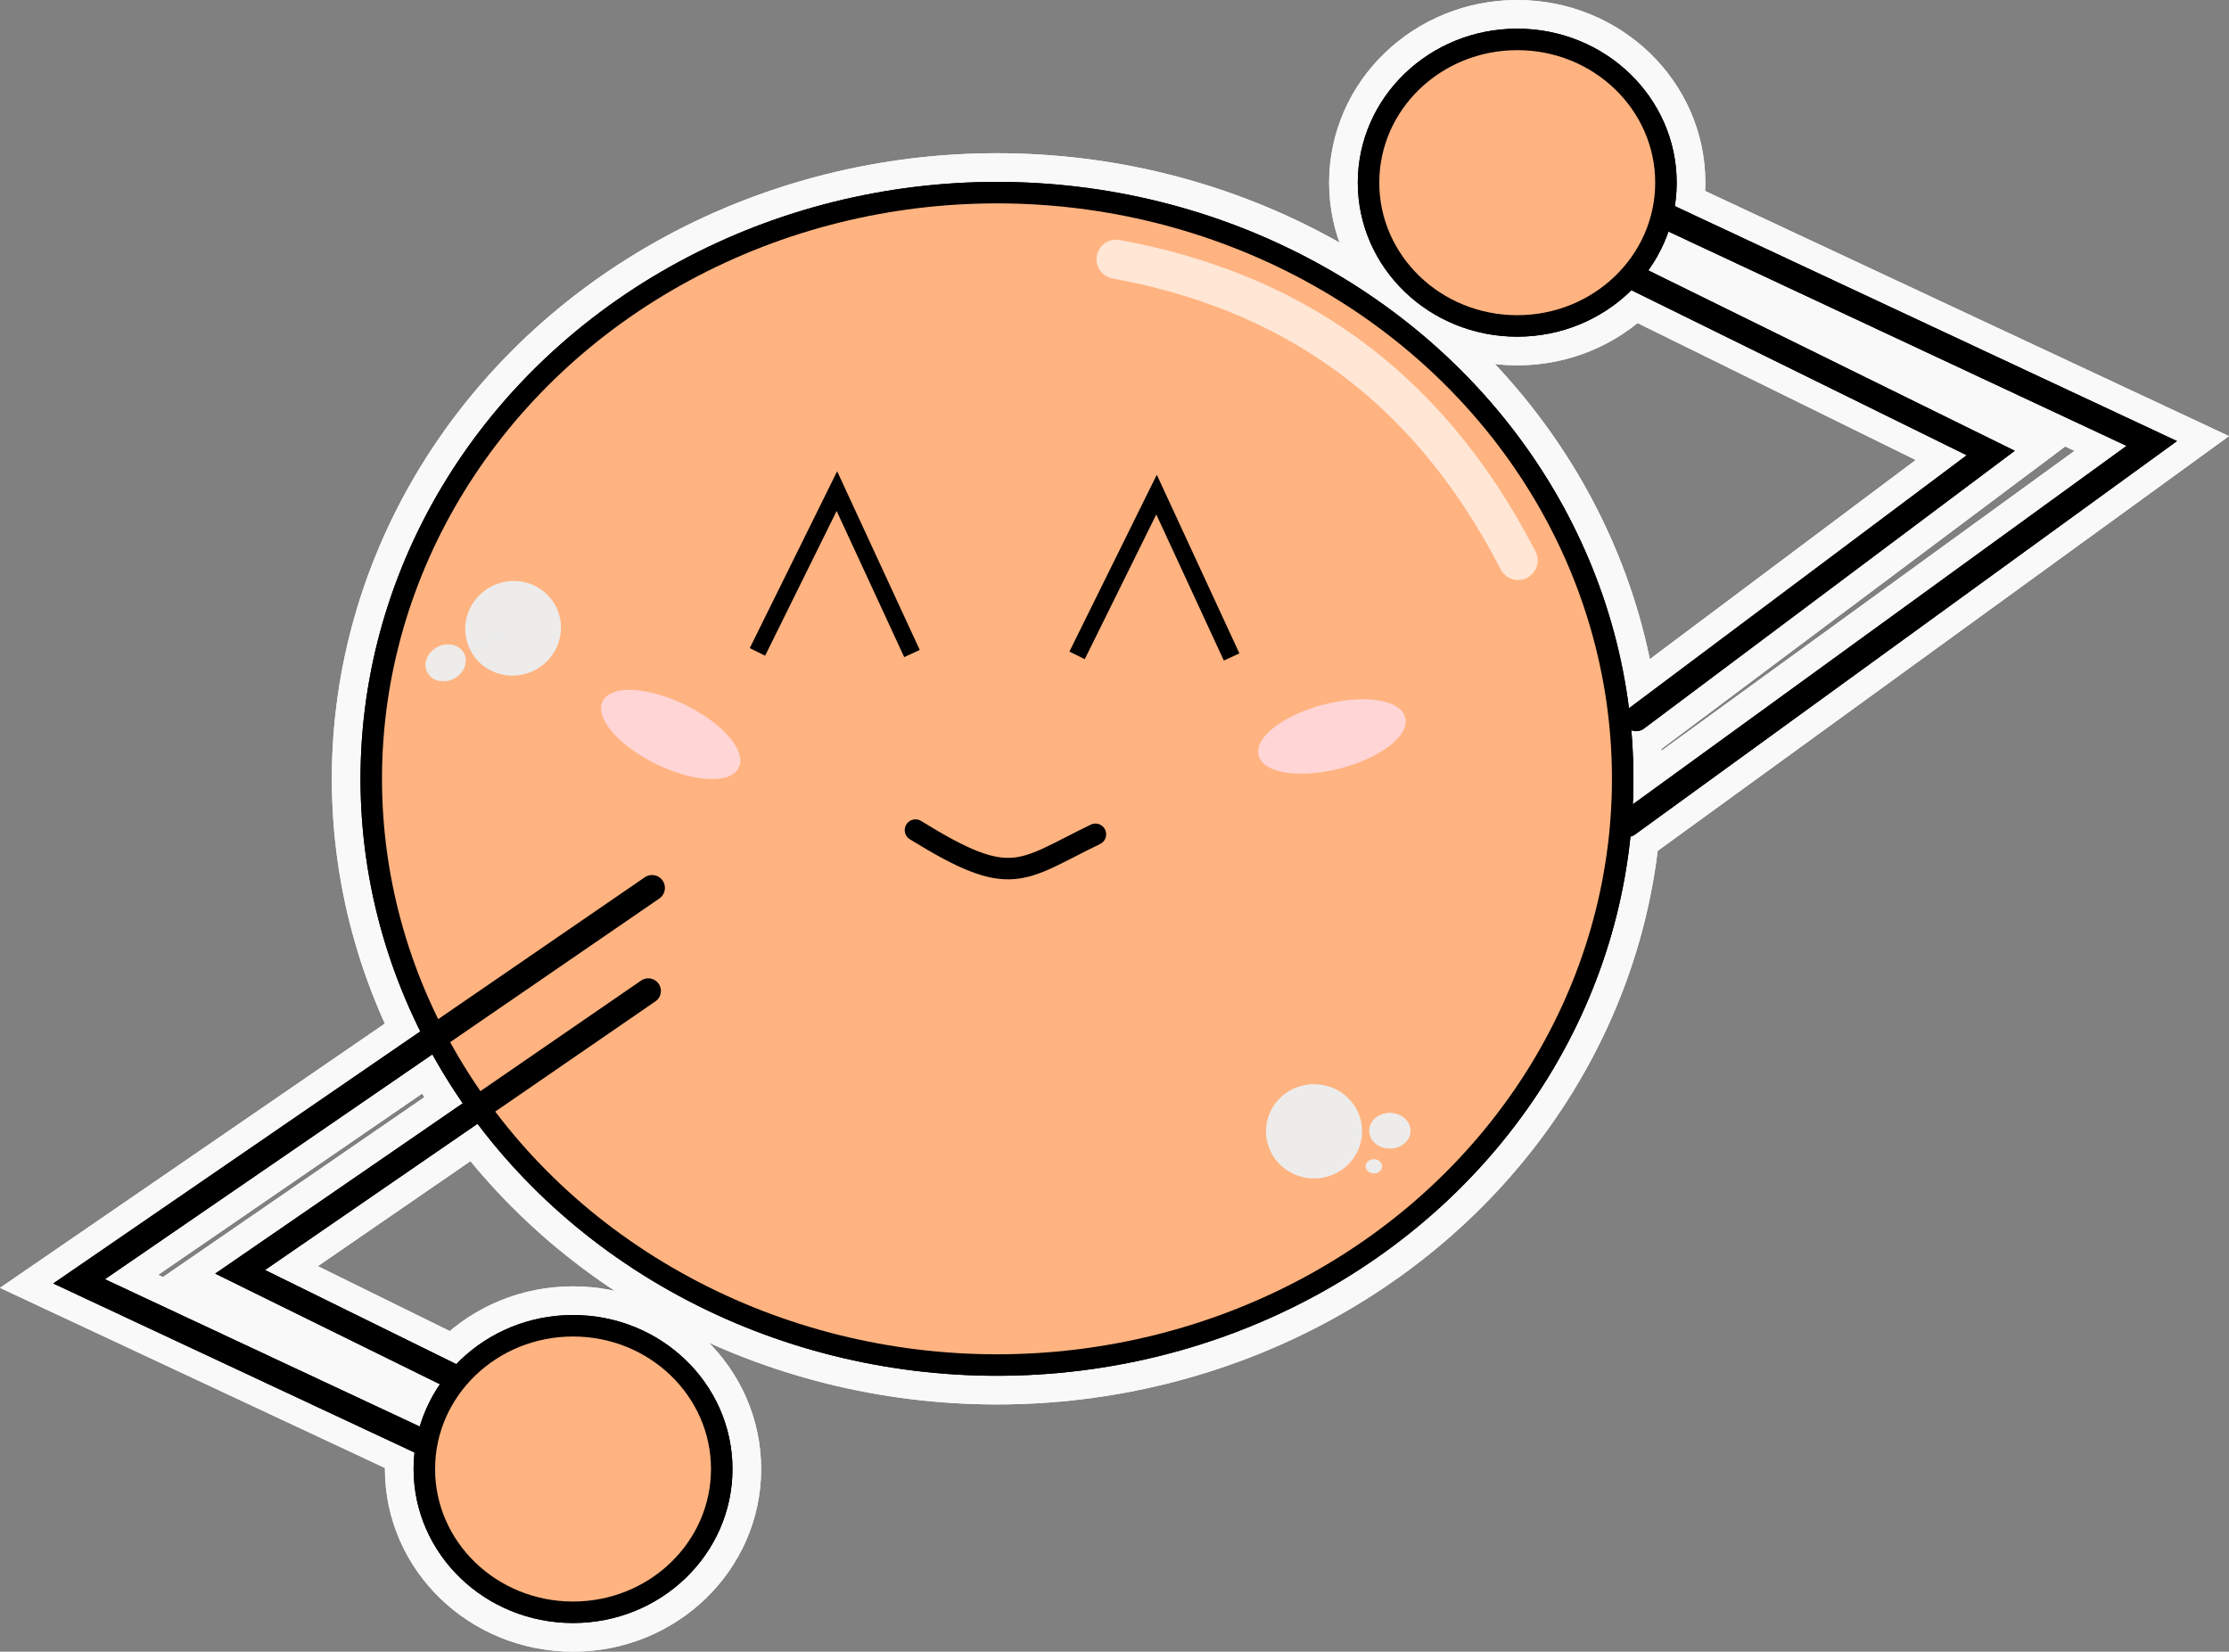 <?xml version="1.0" encoding="UTF-8" standalone="no"?>
<!-- Created with Inkscape (http://www.inkscape.org/) -->

<svg
   xmlns:dc="http://purl.org/dc/elements/1.1/"
   xmlns:cc="http://creativecommons.org/ns#"
   xmlns:rdf="http://www.w3.org/1999/02/22-rdf-syntax-ns#"
   xmlns:svg="http://www.w3.org/2000/svg"
   xmlns="http://www.w3.org/2000/svg"
   xmlns:sodipodi="http://sodipodi.sourceforge.net/DTD/sodipodi-0.dtd"
   xmlns:inkscape="http://www.inkscape.org/namespaces/inkscape"
   width="164.621mm"
   height="121.994mm"
   viewBox="0 0 164.621 121.994"
   version="1.1"
   id="svg1848"
   inkscape:version="0.92.3 (2405546, 2018-03-11)"
   sodipodi:docname="sliminou_corps_entraindattaquer_hover.svg">
  <rect x="0" y="0" width="164.621" height="121.994" fill="#808080" stroke="none"/>
  <defs
     id="defs1842" />
  <sodipodi:namedview
     id="base"
     pagecolor="#ffffff"
     bordercolor="#666666"
     borderopacity="1.0"
     inkscape:pageopacity="0.0"
     inkscape:pageshadow="2"
     inkscape:zoom="0.49497475"
     inkscape:cx="87.196552"
     inkscape:cy="70.190091"
     inkscape:document-units="mm"
     inkscape:current-layer="g848-6"
     showgrid="false"
     inkscape:window-width="1853"
     inkscape:window-height="1025"
     inkscape:window-x="67"
     inkscape:window-y="27"
     inkscape:window-maximized="1" />
  <g
     inkscape:label="Calque 1"
     inkscape:groupmode="layer"
     id="layer1"
     transform="translate(-58.403,-79.596)">
    <g
       id="g848-6">
      <g
         style="stroke:#f9f9f9;stroke-width:5.821;stroke-miterlimit:4.667;stroke-dasharray:none;stroke-opacity:1"
         id="g848-2">
        <ellipse
           ry="43.297"
           rx="46.212"
           cy="137.121"
           cx="132.034"
           id="path855-3-5"
           style="fill:#ffb380;fill-opacity:1;stroke:#f9f9f9;stroke-width:5.821;stroke-linecap:round;stroke-linejoin:bevel;stroke-miterlimit:4.667;stroke-dasharray:none;stroke-dashoffset:0;stroke-opacity:1" />
        <path
           style="fill:#ffd5d5;fill-opacity:1;stroke:#f9f9f9;stroke-width:5.821;stroke-linejoin:bevel;stroke-miterlimit:4.667;stroke-dasharray:none;stroke-dashoffset:0;stroke-opacity:1"
           id="path1100-4-7-1-2-8"
           sodipodi:type="arc"
           sodipodi:cx="118.13051"
           sodipodi:cy="169.04985"
           sodipodi:rx="5.4729891"
           sodipodi:ry="2.3140404"
           sodipodi:start="0"
           sodipodi:end="6.2319075"
           d="m 123.603,169.05 a 5.473,2.314 0 0 1 -5.403,2.314 5.473,2.314 0 0 1 -5.541,-2.255 5.473,2.314 0 0 1 5.261,-2.372 5.473,2.314 0 0 1 5.676,2.194 l -5.466,0.119 z"
           transform="rotate(-14.534)" />
        <path
           style="fill:#ffd5d5;fill-opacity:1;stroke:#f9f9f9;stroke-width:5.821;stroke-linejoin:bevel;stroke-miterlimit:4.667;stroke-dasharray:none;stroke-dashoffset:0;stroke-opacity:1"
           id="path1100-2-7-0-2-3-6"
           sodipodi:type="arc"
           sodipodi:cx="155.70207"
           sodipodi:cy="72.952217"
           sodipodi:rx="5.4729891"
           sodipodi:ry="2.3140404"
           sodipodi:start="0"
           sodipodi:end="6.2319075"
           d="m 161.175,72.952 a 5.473,2.314 0 0 1 -5.403,2.314 5.473,2.314 0 0 1 -5.541,-2.255 5.473,2.314 0 0 1 5.261,-2.372 5.473,2.314 0 0 1 5.676,2.194 l -5.466,0.119 z"
           transform="rotate(26.011)" />
        <path
           sodipodi:nodetypes="cc"
           inkscape:connector-curvature="0"
           id="path1053-2-2"
           d="m 140.827,98.743 c 12.498,2.281 22.81,8.88 29.695,22.248"
           style="fill:none;stroke:#f9f9f9;stroke-width:5.821;stroke-linecap:round;stroke-linejoin:miter;stroke-miterlimit:4.667;stroke-dasharray:none;stroke-opacity:1" />
        <path
           style="fill:#ececec;fill-opacity:0.98;stroke:#f9f9f9;stroke-width:5.821;stroke-linecap:round;stroke-linejoin:bevel;stroke-miterlimit:4.667;stroke-dasharray:none;stroke-dashoffset:0;stroke-opacity:1"
           id="path1413-0-7-28-8"
           sodipodi:type="arc"
           sodipodi:cx="155.45183"
           sodipodi:cy="163.15546"
           sodipodi:rx="3.4875932"
           sodipodi:ry="3.4207532"
           sodipodi:start="1.0962797e-14"
           sodipodi:end="6.2563591"
           d="m 158.939,163.155 a 3.488,3.421 0 0 1 -3.464,3.421 3.488,3.421 0 0 1 -3.511,-3.375 3.488,3.421 0 0 1 3.417,-3.466 3.488,3.421 0 0 1 3.557,3.328 l -3.486,0.092 z" />
        <path
           style="fill:#ececec;fill-opacity:0.98;stroke:#f9f9f9;stroke-width:5.821;stroke-linecap:round;stroke-linejoin:bevel;stroke-miterlimit:4.667;stroke-dasharray:none;stroke-dashoffset:0;stroke-opacity:1"
           id="path1413-9-6-5-9-4"
           sodipodi:type="arc"
           sodipodi:cx="161.04965"
           sodipodi:cy="163.11504"
           sodipodi:rx="1.5035011"
           sodipodi:ry="1.2934349"
           sodipodi:start="1.0962797e-14"
           sodipodi:end="6.2563591"
           d="m 162.553,163.115 a 1.504,1.293 0 0 1 -1.493,1.293 1.504,1.293 0 0 1 -1.513,-1.276 1.504,1.293 0 0 1 1.473,-1.311 1.504,1.293 0 0 1 1.533,1.258 l -1.503,0.035 z" />
        <path
           style="fill:#ececec;fill-opacity:0.98;stroke:#f9f9f9;stroke-width:5.821;stroke-linecap:round;stroke-linejoin:bevel;stroke-miterlimit:4.667;stroke-dasharray:none;stroke-dashoffset:0;stroke-opacity:1"
           id="path1413-9-3-2-9-7-7"
           sodipodi:type="arc"
           sodipodi:cx="159.87032"
           sodipodi:cy="165.74088"
           sodipodi:rx="0.59805208"
           sodipodi:ry="0.51449341"
           sodipodi:start="1.0962797e-14"
           sodipodi:end="6.2563591"
           d="m 160.468,165.741 a 0.598,0.514 0 0 1 -0.594,0.514 0.598,0.514 0 0 1 -0.602,-0.508 0.598,0.514 0 0 1 0.586,-0.521 0.598,0.514 0 0 1 0.61,0.501 l -0.598,0.014 z" />
        <path
           inkscape:transform-center-y="15.825388"
           inkscape:transform-center-x="-3.8735449"
           transform="rotate(153.284)"
           style="fill:#ececec;fill-opacity:0.98;stroke:#f9f9f9;stroke-width:5.821;stroke-linecap:round;stroke-linejoin:bevel;stroke-miterlimit:4.667;stroke-dasharray:none;stroke-dashoffset:0;stroke-opacity:1"
           id="path1413-0-7-2-3-2"
           sodipodi:type="arc"
           sodipodi:cx="-29.37184"
           sodipodi:cy="-155.84384"
           sodipodi:rx="3.4875932"
           sodipodi:ry="3.4207532"
           sodipodi:start="1.0962797e-14"
           sodipodi:end="6.2563591"
           d="m -25.884,-155.844 a 3.488,3.421 0 0 1 -3.464,3.421 3.488,3.421 0 0 1 -3.511,-3.375 3.488,3.421 0 0 1 3.417,-3.466 3.488,3.421 0 0 1 3.557,3.328 l -3.486,0.092 z" />
        <path
           inkscape:transform-center-y="18.378089"
           inkscape:transform-center-x="1.1085073"
           transform="rotate(153.284)"
           style="fill:#ececec;fill-opacity:0.98;stroke:#f9f9f9;stroke-width:5.821;stroke-linecap:round;stroke-linejoin:bevel;stroke-miterlimit:4.667;stroke-dasharray:none;stroke-dashoffset:0;stroke-opacity:1"
           id="path1413-9-6-5-2-6-40"
           sodipodi:type="arc"
           sodipodi:cx="-23.774031"
           sodipodi:cy="-155.88426"
           sodipodi:rx="1.5035011"
           sodipodi:ry="1.2934349"
           sodipodi:start="1.0962797e-14"
           sodipodi:end="6.2563591"
           d="m -22.271,-155.884 a 1.504,1.293 0 0 1 -1.493,1.293 1.504,1.293 0 0 1 -1.513,-1.276 1.504,1.293 0 0 1 1.473,-1.311 1.504,1.293 0 0 1 1.533,1.258 l -1.503,0.035 z" />
        <path
           sodipodi:nodetypes="ccc"
           inkscape:connector-curvature="0"
           id="path886-7-1-6"
           d="m 106.28,152.788 -30.144,20.744 34.745,17.105"
           style="fill:none;stroke:#f9f9f9;stroke-width:5.821;stroke-linecap:round;stroke-linejoin:miter;stroke-miterlimit:4.667;stroke-dasharray:none;stroke-opacity:1" />
        <path
           sodipodi:nodetypes="ccc"
           inkscape:connector-curvature="0"
           id="path886-3-0-9-2"
           d="m 106.559,145.177 -42.316,29.06 43.496,20.353"
           style="fill:none;stroke:#f9f9f9;stroke-width:5.821;stroke-linecap:round;stroke-linejoin:miter;stroke-miterlimit:4.667;stroke-dasharray:none;stroke-opacity:1" />
        <ellipse
           transform="scale(-1,1)"
           ry="10.581"
           rx="10.982"
           cy="188.098"
           cx="-100.724"
           id="path903-9-4-99"
           style="fill:#ffb380;fill-opacity:1;stroke:#f9f9f9;stroke-width:5.821;stroke-linecap:round;stroke-linejoin:bevel;stroke-miterlimit:4.667;stroke-dasharray:none;stroke-dashoffset:0;stroke-opacity:1" />
        <path
           sodipodi:nodetypes="ccc"
           inkscape:connector-curvature="0"
           id="path1071-7-0"
           d="m 149.363,128.12 -5.545,-11.994 -5.868,11.877"
           style="fill:none;stroke:#f9f9f9;stroke-width:5.821;stroke-linecap:butt;stroke-linejoin:miter;stroke-miterlimit:4.667;stroke-dasharray:none;stroke-opacity:1" />
        <path
           sodipodi:nodetypes="ccc"
           inkscape:connector-curvature="0"
           id="path1071-7-8-8"
           d="m 125.756,127.864 -5.545,-11.994 -5.868,11.877"
           style="fill:none;stroke:#f9f9f9;stroke-width:5.821;stroke-linecap:butt;stroke-linejoin:miter;stroke-miterlimit:4.667;stroke-dasharray:none;stroke-opacity:1" />
        <path
           sodipodi:nodetypes="ccc"
           inkscape:connector-curvature="0"
           id="path886-2-3-1"
           d="m 179.252,132.666 26.176,-19.61 -34.745,-17.105"
           style="fill:none;stroke:#f9f9f9;stroke-width:5.821;stroke-linecap:round;stroke-linejoin:miter;stroke-miterlimit:4.667;stroke-dasharray:none;stroke-opacity:1" />
        <path
           sodipodi:nodetypes="ccc"
           inkscape:connector-curvature="0"
           id="path886-3-9-6-3"
           d="M 178.595,140.466 217.32,112.351 173.824,91.998"
           style="fill:none;stroke:#f9f9f9;stroke-width:5.821;stroke-linecap:round;stroke-linejoin:miter;stroke-miterlimit:4.667;stroke-dasharray:none;stroke-opacity:1" />
        <ellipse
           transform="scale(1,-1)"
           ry="10.581"
           rx="10.982"
           cy="-93.088"
           cx="170.458"
           id="path903-3-1-1"
           style="fill:#ffb380;fill-opacity:1;stroke:#f9f9f9;stroke-width:5.821;stroke-linecap:round;stroke-linejoin:bevel;stroke-miterlimit:4.667;stroke-dasharray:none;stroke-dashoffset:0;stroke-opacity:1" />
        <path
           style="fill:none;stroke:#f9f9f9;stroke-width:5.821;stroke-linecap:round;stroke-linejoin:miter;stroke-miterlimit:4.667;stroke-dasharray:none;stroke-opacity:1"
           d="m 126.015,140.908 c 7.134,4.416 7.704,3.022 13.289,0.31"
           id="path1128-6-9-0-1"
           inkscape:connector-curvature="0"
           sodipodi:nodetypes="cc" />
      </g>
      <ellipse
         ry="43.297"
         rx="46.212"
         cy="137.121"
         cx="132.034"
         id="path855-3-4-0"
         style="fill:#ffb380;fill-opacity:1;stroke:#f9f9f9;stroke-width:5.821;stroke-linecap:round;stroke-linejoin:bevel;stroke-miterlimit:4.667;stroke-dasharray:none;stroke-dashoffset:0;stroke-opacity:1" />
      <path
         style="fill:#ffd5d5;fill-opacity:1;stroke:#f9f9f9;stroke-width:5.821;stroke-linejoin:bevel;stroke-miterlimit:4.667;stroke-dasharray:none;stroke-dashoffset:0;stroke-opacity:1"
         id="path1100-4-7-1-2-3-3"
         sodipodi:type="arc"
         sodipodi:cx="118.13051"
         sodipodi:cy="169.04985"
         sodipodi:rx="5.4729891"
         sodipodi:ry="2.3140404"
         sodipodi:start="0"
         sodipodi:end="6.2319075"
         d="m 123.603,169.05 a 5.473,2.314 0 0 1 -5.403,2.314 5.473,2.314 0 0 1 -5.541,-2.255 5.473,2.314 0 0 1 5.261,-2.372 5.473,2.314 0 0 1 5.676,2.194 l -5.466,0.119 z"
         transform="rotate(-14.534)" />
      <path
         style="fill:#ffd5d5;fill-opacity:1;stroke:#f9f9f9;stroke-width:5.821;stroke-linejoin:bevel;stroke-miterlimit:4.667;stroke-dasharray:none;stroke-dashoffset:0;stroke-opacity:1"
         id="path1100-2-7-0-2-3-0-4"
         sodipodi:type="arc"
         sodipodi:cx="155.70207"
         sodipodi:cy="72.952217"
         sodipodi:rx="5.4729891"
         sodipodi:ry="2.3140404"
         sodipodi:start="0"
         sodipodi:end="6.2319075"
         d="m 161.175,72.952 a 5.473,2.314 0 0 1 -5.403,2.314 5.473,2.314 0 0 1 -5.541,-2.255 5.473,2.314 0 0 1 5.261,-2.372 5.473,2.314 0 0 1 5.676,2.194 l -5.466,0.119 z"
         transform="rotate(26.011)" />
      <path
         sodipodi:nodetypes="cc"
         inkscape:connector-curvature="0"
         id="path1053-2-3-0"
         d="m 140.827,98.743 c 12.498,2.281 22.81,8.88 29.695,22.248"
         style="fill:none;stroke:#f9f9f9;stroke-width:5.821;stroke-linecap:round;stroke-linejoin:miter;stroke-miterlimit:4.667;stroke-dasharray:none;stroke-opacity:1" />
      <path
         style="fill:#ececec;fill-opacity:0.98;stroke:#f9f9f9;stroke-width:5.821;stroke-linecap:round;stroke-linejoin:bevel;stroke-miterlimit:4.667;stroke-dasharray:none;stroke-dashoffset:0;stroke-opacity:1"
         id="path1413-0-7-28-0-3"
         sodipodi:type="arc"
         sodipodi:cx="155.45183"
         sodipodi:cy="163.15546"
         sodipodi:rx="3.4875932"
         sodipodi:ry="3.4207532"
         sodipodi:start="1.0962797e-14"
         sodipodi:end="6.2563591"
         d="m 158.939,163.155 a 3.488,3.421 0 0 1 -3.464,3.421 3.488,3.421 0 0 1 -3.511,-3.375 3.488,3.421 0 0 1 3.417,-3.466 3.488,3.421 0 0 1 3.557,3.328 l -3.486,0.092 z" />
      <path
         style="fill:#ececec;fill-opacity:0.98;stroke:#f9f9f9;stroke-width:5.821;stroke-linecap:round;stroke-linejoin:bevel;stroke-miterlimit:4.667;stroke-dasharray:none;stroke-dashoffset:0;stroke-opacity:1"
         id="path1413-9-6-5-9-9-9"
         sodipodi:type="arc"
         sodipodi:cx="161.04965"
         sodipodi:cy="163.11504"
         sodipodi:rx="1.5035011"
         sodipodi:ry="1.2934349"
         sodipodi:start="1.0962797e-14"
         sodipodi:end="6.2563591"
         d="m 162.553,163.115 a 1.504,1.293 0 0 1 -1.493,1.293 1.504,1.293 0 0 1 -1.513,-1.276 1.504,1.293 0 0 1 1.473,-1.311 1.504,1.293 0 0 1 1.533,1.258 l -1.503,0.035 z" />
      <path
         style="fill:#ececec;fill-opacity:0.98;stroke:#f9f9f9;stroke-width:5.821;stroke-linecap:round;stroke-linejoin:bevel;stroke-miterlimit:4.667;stroke-dasharray:none;stroke-dashoffset:0;stroke-opacity:1"
         id="path1413-9-3-2-9-7-2-1"
         sodipodi:type="arc"
         sodipodi:cx="159.87032"
         sodipodi:cy="165.74088"
         sodipodi:rx="0.59805208"
         sodipodi:ry="0.51449341"
         sodipodi:start="1.0962797e-14"
         sodipodi:end="6.2563591"
         d="m 160.468,165.741 a 0.598,0.514 0 0 1 -0.594,0.514 0.598,0.514 0 0 1 -0.602,-0.508 0.598,0.514 0 0 1 0.586,-0.521 0.598,0.514 0 0 1 0.61,0.501 l -0.598,0.014 z" />
      <path
         inkscape:transform-center-y="15.825388"
         inkscape:transform-center-x="-3.8735449"
         transform="rotate(153.284)"
         style="fill:#ececec;fill-opacity:0.98;stroke:#f9f9f9;stroke-width:5.821;stroke-linecap:round;stroke-linejoin:bevel;stroke-miterlimit:4.667;stroke-dasharray:none;stroke-dashoffset:0;stroke-opacity:1"
         id="path1413-0-7-2-3-5-9"
         sodipodi:type="arc"
         sodipodi:cx="-29.37184"
         sodipodi:cy="-155.84384"
         sodipodi:rx="3.4875932"
         sodipodi:ry="3.4207532"
         sodipodi:start="1.0962797e-14"
         sodipodi:end="6.2563591"
         d="m -25.884,-155.844 a 3.488,3.421 0 0 1 -3.464,3.421 3.488,3.421 0 0 1 -3.511,-3.375 3.488,3.421 0 0 1 3.417,-3.466 3.488,3.421 0 0 1 3.557,3.328 l -3.486,0.092 z" />
      <path
         inkscape:transform-center-y="18.378089"
         inkscape:transform-center-x="1.1085073"
         transform="rotate(153.284)"
         style="fill:#ececec;fill-opacity:0.98;stroke:#f9f9f9;stroke-width:5.821;stroke-linecap:round;stroke-linejoin:bevel;stroke-miterlimit:4.667;stroke-dasharray:none;stroke-dashoffset:0;stroke-opacity:1"
         id="path1413-9-6-5-2-6-4-6"
         sodipodi:type="arc"
         sodipodi:cx="-23.774031"
         sodipodi:cy="-155.88426"
         sodipodi:rx="1.5035011"
         sodipodi:ry="1.2934349"
         sodipodi:start="1.0962797e-14"
         sodipodi:end="6.2563591"
         d="m -22.271,-155.884 a 1.504,1.293 0 0 1 -1.493,1.293 1.504,1.293 0 0 1 -1.513,-1.276 1.504,1.293 0 0 1 1.473,-1.311 1.504,1.293 0 0 1 1.533,1.258 l -1.503,0.035 z" />
      <path
         sodipodi:nodetypes="ccc"
         inkscape:connector-curvature="0"
         id="path886-7-1-0-9"
         d="m 106.28,152.788 -30.144,20.744 34.745,17.105"
         style="fill:none;stroke:#f9f9f9;stroke-width:5.821;stroke-linecap:round;stroke-linejoin:miter;stroke-miterlimit:4.667;stroke-dasharray:none;stroke-opacity:1" />
      <path
         sodipodi:nodetypes="ccc"
         inkscape:connector-curvature="0"
         id="path886-3-0-9-5-3"
         d="m 106.559,145.177 -42.316,29.06 43.496,20.353"
         style="fill:none;stroke:#f9f9f9;stroke-width:5.821;stroke-linecap:round;stroke-linejoin:miter;stroke-miterlimit:4.667;stroke-dasharray:none;stroke-opacity:1" />
      <ellipse
         transform="scale(-1,1)"
         ry="10.581"
         rx="10.982"
         cy="188.098"
         cx="-100.724"
         id="path903-9-4-9-3"
         style="fill:#ffb380;fill-opacity:1;stroke:#f9f9f9;stroke-width:5.821;stroke-linecap:round;stroke-linejoin:bevel;stroke-miterlimit:4.667;stroke-dasharray:none;stroke-dashoffset:0;stroke-opacity:1" />
      <path
         sodipodi:nodetypes="ccc"
         inkscape:connector-curvature="0"
         id="path1071-7-4-8"
         d="m 149.363,128.12 -5.545,-11.994 -5.868,11.877"
         style="fill:none;stroke:#f9f9f9;stroke-width:5.821;stroke-linecap:butt;stroke-linejoin:miter;stroke-miterlimit:4.667;stroke-dasharray:none;stroke-opacity:1" />
      <path
         sodipodi:nodetypes="ccc"
         inkscape:connector-curvature="0"
         id="path1071-7-8-6-0"
         d="m 125.756,127.864 -5.545,-11.994 -5.868,11.877"
         style="fill:none;stroke:#f9f9f9;stroke-width:5.821;stroke-linecap:butt;stroke-linejoin:miter;stroke-miterlimit:4.667;stroke-dasharray:none;stroke-opacity:1" />
      <path
         sodipodi:nodetypes="ccc"
         inkscape:connector-curvature="0"
         id="path886-2-3-9-5"
         d="m 179.252,132.666 26.176,-19.61 -34.745,-17.105"
         style="fill:none;stroke:#f9f9f9;stroke-width:5.821;stroke-linecap:round;stroke-linejoin:miter;stroke-miterlimit:4.667;stroke-dasharray:none;stroke-opacity:1" />
      <path
         sodipodi:nodetypes="ccc"
         inkscape:connector-curvature="0"
         id="path886-3-9-6-2-6"
         d="M 178.595,140.466 217.32,112.351 173.824,91.998"
         style="fill:none;stroke:#f9f9f9;stroke-width:5.821;stroke-linecap:round;stroke-linejoin:miter;stroke-miterlimit:4.667;stroke-dasharray:none;stroke-opacity:1" />
      <ellipse
         transform="scale(1,-1)"
         ry="10.581"
         rx="10.982"
         cy="-93.088"
         cx="170.458"
         id="path903-3-1-2-6"
         style="fill:#ffb380;fill-opacity:1;stroke:#f9f9f9;stroke-width:5.821;stroke-linecap:round;stroke-linejoin:bevel;stroke-miterlimit:4.667;stroke-dasharray:none;stroke-dashoffset:0;stroke-opacity:1" />
      <path
         style="fill:none;stroke:#f9f9f9;stroke-width:5.821;stroke-linecap:round;stroke-linejoin:miter;stroke-miterlimit:4.667;stroke-dasharray:none;stroke-opacity:1"
         d="m 126.015,140.908 c 7.134,4.416 7.704,3.022 13.289,0.31"
         id="path1128-6-9-0-4-4"
         inkscape:connector-curvature="0"
         sodipodi:nodetypes="cc" />
      <g
         id="g848">
        <ellipse
           ry="43.297"
           rx="46.212"
           cy="137.121"
           cx="132.034"
           id="path855-3"
           style="fill:#ffb380;fill-opacity:1;stroke:#000000;stroke-width:1.587;stroke-linecap:round;stroke-linejoin:bevel;stroke-miterlimit:4;stroke-dasharray:none;stroke-dashoffset:0;stroke-opacity:1" />
        <path
           style="fill:#ffd5d5;fill-opacity:1;stroke:#ffd5d5;stroke-width:0.24;stroke-linejoin:bevel;stroke-miterlimit:10;stroke-dasharray:none;stroke-dashoffset:0;stroke-opacity:1"
           id="path1100-4-7-1-2"
           sodipodi:type="arc"
           sodipodi:cx="118.13051"
           sodipodi:cy="169.04985"
           sodipodi:rx="5.4729891"
           sodipodi:ry="2.3140404"
           sodipodi:start="0"
           sodipodi:end="6.2319075"
           d="m 123.603,169.05 a 5.473,2.314 0 0 1 -5.403,2.314 5.473,2.314 0 0 1 -5.541,-2.255 5.473,2.314 0 0 1 5.261,-2.372 5.473,2.314 0 0 1 5.676,2.194 l -5.466,0.119 z"
           transform="rotate(-14.534)" />
        <path
           style="fill:#ffd5d5;fill-opacity:1;stroke:#ffd5d5;stroke-width:0.24;stroke-linejoin:bevel;stroke-miterlimit:10;stroke-dasharray:none;stroke-dashoffset:0;stroke-opacity:1"
           id="path1100-2-7-0-2-3"
           sodipodi:type="arc"
           sodipodi:cx="155.70207"
           sodipodi:cy="72.952217"
           sodipodi:rx="5.4729891"
           sodipodi:ry="2.3140404"
           sodipodi:start="0"
           sodipodi:end="6.2319075"
           d="m 161.175,72.952 a 5.473,2.314 0 0 1 -5.403,2.314 5.473,2.314 0 0 1 -5.541,-2.255 5.473,2.314 0 0 1 5.261,-2.372 5.473,2.314 0 0 1 5.676,2.194 l -5.466,0.119 z"
           transform="rotate(26.011)" />
        <path
           sodipodi:nodetypes="cc"
           inkscape:connector-curvature="0"
           id="path1053-2"
           d="m 140.827,98.743 c 12.498,2.281 22.81,8.88 29.695,22.248"
           style="fill:none;stroke:#ffe6d5;stroke-width:2.891;stroke-linecap:round;stroke-linejoin:miter;stroke-miterlimit:4;stroke-dasharray:none;stroke-opacity:1" />
        <path
           style="fill:#ececec;fill-opacity:0.98;stroke:#ececec;stroke-width:0.117;stroke-linecap:round;stroke-linejoin:bevel;stroke-miterlimit:4;stroke-dasharray:none;stroke-dashoffset:0;stroke-opacity:1"
           id="path1413-0-7-28"
           sodipodi:type="arc"
           sodipodi:cx="155.45183"
           sodipodi:cy="163.15546"
           sodipodi:rx="3.4875932"
           sodipodi:ry="3.4207532"
           sodipodi:start="1.0962797e-14"
           sodipodi:end="6.2563591"
           d="m 158.939,163.155 a 3.488,3.421 0 0 1 -3.464,3.421 3.488,3.421 0 0 1 -3.511,-3.375 3.488,3.421 0 0 1 3.417,-3.466 3.488,3.421 0 0 1 3.557,3.328 l -3.486,0.092 z" />
        <path
           style="fill:#ececec;fill-opacity:0.98;stroke:#ececec;stroke-width:0.047;stroke-linecap:round;stroke-linejoin:bevel;stroke-miterlimit:4;stroke-dasharray:none;stroke-dashoffset:0;stroke-opacity:1"
           id="path1413-9-6-5-9"
           sodipodi:type="arc"
           sodipodi:cx="161.04965"
           sodipodi:cy="163.11504"
           sodipodi:rx="1.5035011"
           sodipodi:ry="1.2934349"
           sodipodi:start="1.0962797e-14"
           sodipodi:end="6.2563591"
           d="m 162.553,163.115 a 1.504,1.293 0 0 1 -1.493,1.293 1.504,1.293 0 0 1 -1.513,-1.276 1.504,1.293 0 0 1 1.473,-1.311 1.504,1.293 0 0 1 1.533,1.258 l -1.503,0.035 z" />
        <path
           style="fill:#ececec;fill-opacity:0.98;stroke:#ececec;stroke-width:0.019;stroke-linecap:round;stroke-linejoin:bevel;stroke-miterlimit:4;stroke-dasharray:none;stroke-dashoffset:0;stroke-opacity:1"
           id="path1413-9-3-2-9-7"
           sodipodi:type="arc"
           sodipodi:cx="159.87032"
           sodipodi:cy="165.74088"
           sodipodi:rx="0.59805208"
           sodipodi:ry="0.51449341"
           sodipodi:start="1.0962797e-14"
           sodipodi:end="6.2563591"
           d="m 160.468,165.741 a 0.598,0.514 0 0 1 -0.594,0.514 0.598,0.514 0 0 1 -0.602,-0.508 0.598,0.514 0 0 1 0.586,-0.521 0.598,0.514 0 0 1 0.61,0.501 l -0.598,0.014 z" />
        <path
           inkscape:transform-center-y="15.825388"
           inkscape:transform-center-x="-3.8735449"
           transform="rotate(153.284)"
           style="fill:#ececec;fill-opacity:0.98;stroke:#ececec;stroke-width:0.117;stroke-linecap:round;stroke-linejoin:bevel;stroke-miterlimit:4;stroke-dasharray:none;stroke-dashoffset:0;stroke-opacity:1"
           id="path1413-0-7-2-3"
           sodipodi:type="arc"
           sodipodi:cx="-29.37184"
           sodipodi:cy="-155.84384"
           sodipodi:rx="3.4875932"
           sodipodi:ry="3.4207532"
           sodipodi:start="1.0962797e-14"
           sodipodi:end="6.2563591"
           d="m -25.884,-155.844 a 3.488,3.421 0 0 1 -3.464,3.421 3.488,3.421 0 0 1 -3.511,-3.375 3.488,3.421 0 0 1 3.417,-3.466 3.488,3.421 0 0 1 3.557,3.328 l -3.486,0.092 z" />
        <path
           inkscape:transform-center-y="18.378089"
           inkscape:transform-center-x="1.1085073"
           transform="rotate(153.284)"
           style="fill:#ececec;fill-opacity:0.98;stroke:#ececec;stroke-width:0.047;stroke-linecap:round;stroke-linejoin:bevel;stroke-miterlimit:4;stroke-dasharray:none;stroke-dashoffset:0;stroke-opacity:1"
           id="path1413-9-6-5-2-6"
           sodipodi:type="arc"
           sodipodi:cx="-23.774031"
           sodipodi:cy="-155.88426"
           sodipodi:rx="1.5035011"
           sodipodi:ry="1.2934349"
           sodipodi:start="1.0962797e-14"
           sodipodi:end="6.2563591"
           d="m -22.271,-155.884 a 1.504,1.293 0 0 1 -1.493,1.293 1.504,1.293 0 0 1 -1.513,-1.276 1.504,1.293 0 0 1 1.473,-1.311 1.504,1.293 0 0 1 1.533,1.258 l -1.503,0.035 z" />
        <path
           sodipodi:nodetypes="ccc"
           inkscape:connector-curvature="0"
           id="path886-7-1"
           d="m 106.28,152.788 -30.144,20.744 34.745,17.105"
           style="fill:none;stroke:#000000;stroke-width:1.865;stroke-linecap:round;stroke-linejoin:miter;stroke-miterlimit:4;stroke-dasharray:none;stroke-opacity:1" />
        <path
           sodipodi:nodetypes="ccc"
           inkscape:connector-curvature="0"
           id="path886-3-0-9"
           d="m 106.559,145.177 -42.316,29.06 43.496,20.353"
           style="fill:none;stroke:#000000;stroke-width:1.901;stroke-linecap:round;stroke-linejoin:miter;stroke-miterlimit:4;stroke-dasharray:none;stroke-opacity:1" />
        <ellipse
           transform="scale(-1,1)"
           ry="10.581"
           rx="10.982"
           cy="188.098"
           cx="-100.724"
           id="path903-9-4"
           style="fill:#ffb380;fill-opacity:1;stroke:#000000;stroke-width:1.587;stroke-linecap:round;stroke-linejoin:bevel;stroke-miterlimit:4;stroke-dasharray:none;stroke-dashoffset:0;stroke-opacity:1" />
        <path
           sodipodi:nodetypes="ccc"
           inkscape:connector-curvature="0"
           id="path1071-7"
           d="m 149.363,128.12 -5.545,-11.994 -5.868,11.877"
           style="fill:none;stroke:#000000;stroke-width:1.265;stroke-linecap:butt;stroke-linejoin:miter;stroke-miterlimit:4;stroke-dasharray:none;stroke-opacity:1" />
        <path
           sodipodi:nodetypes="ccc"
           inkscape:connector-curvature="0"
           id="path1071-7-8"
           d="m 125.756,127.864 -5.545,-11.994 -5.868,11.877"
           style="fill:none;stroke:#000000;stroke-width:1.265;stroke-linecap:butt;stroke-linejoin:miter;stroke-miterlimit:4;stroke-dasharray:none;stroke-opacity:1" />
        <path
           sodipodi:nodetypes="ccc"
           inkscape:connector-curvature="0"
           id="path886-2-3"
           d="m 179.252,132.666 26.176,-19.61 -34.745,-17.105"
           style="fill:none;stroke:#000000;stroke-width:1.865;stroke-linecap:round;stroke-linejoin:miter;stroke-miterlimit:4;stroke-dasharray:none;stroke-opacity:1" />
        <path
           sodipodi:nodetypes="ccc"
           inkscape:connector-curvature="0"
           id="path886-3-9-6"
           d="M 178.595,140.466 217.32,112.351 173.824,91.998"
           style="fill:none;stroke:#000000;stroke-width:1.901;stroke-linecap:round;stroke-linejoin:miter;stroke-miterlimit:4;stroke-dasharray:none;stroke-opacity:1" />
        <ellipse
           transform="scale(1,-1)"
           ry="10.581"
           rx="10.982"
           cy="-93.088"
           cx="170.458"
           id="path903-3-1"
           style="fill:#ffb380;fill-opacity:1;stroke:#000000;stroke-width:1.587;stroke-linecap:round;stroke-linejoin:bevel;stroke-miterlimit:4;stroke-dasharray:none;stroke-dashoffset:0;stroke-opacity:1" />
        <path
           style="fill:none;stroke:#000000;stroke-width:1.587;stroke-linecap:round;stroke-linejoin:miter;stroke-miterlimit:4;stroke-dasharray:none;stroke-opacity:1"
           d="m 126.015,140.908 c 7.134,4.416 7.704,3.022 13.289,0.31"
           id="path1128-6-9-0"
           inkscape:connector-curvature="0"
           sodipodi:nodetypes="cc" />
      </g>
      <ellipse
         ry="43.297"
         rx="46.212"
         cy="137.121"
         cx="132.034"
         id="path855-3-4"
         style="fill:#ffb380;fill-opacity:1;stroke:#000000;stroke-width:1.587;stroke-linecap:round;stroke-linejoin:bevel;stroke-miterlimit:4;stroke-dasharray:none;stroke-dashoffset:0;stroke-opacity:1" />
      <path
         style="fill:#ffd5d5;fill-opacity:1;stroke:#ffd5d5;stroke-width:0.24;stroke-linejoin:bevel;stroke-miterlimit:10;stroke-dasharray:none;stroke-dashoffset:0;stroke-opacity:1"
         id="path1100-4-7-1-2-3"
         sodipodi:type="arc"
         sodipodi:cx="118.13051"
         sodipodi:cy="169.04985"
         sodipodi:rx="5.4729891"
         sodipodi:ry="2.3140404"
         sodipodi:start="0"
         sodipodi:end="6.2319075"
         d="m 123.603,169.05 a 5.473,2.314 0 0 1 -5.403,2.314 5.473,2.314 0 0 1 -5.541,-2.255 5.473,2.314 0 0 1 5.261,-2.372 5.473,2.314 0 0 1 5.676,2.194 l -5.466,0.119 z"
         transform="rotate(-14.534)" />
      <path
         style="fill:#ffd5d5;fill-opacity:1;stroke:#ffd5d5;stroke-width:0.24;stroke-linejoin:bevel;stroke-miterlimit:10;stroke-dasharray:none;stroke-dashoffset:0;stroke-opacity:1"
         id="path1100-2-7-0-2-3-0"
         sodipodi:type="arc"
         sodipodi:cx="155.70207"
         sodipodi:cy="72.952217"
         sodipodi:rx="5.4729891"
         sodipodi:ry="2.3140404"
         sodipodi:start="0"
         sodipodi:end="6.2319075"
         d="m 161.175,72.952 a 5.473,2.314 0 0 1 -5.403,2.314 5.473,2.314 0 0 1 -5.541,-2.255 5.473,2.314 0 0 1 5.261,-2.372 5.473,2.314 0 0 1 5.676,2.194 l -5.466,0.119 z"
         transform="rotate(26.011)" />
      <path
         sodipodi:nodetypes="cc"
         inkscape:connector-curvature="0"
         id="path1053-2-3"
         d="m 140.827,98.743 c 12.498,2.281 22.81,8.88 29.695,22.248"
         style="fill:none;stroke:#ffe6d5;stroke-width:2.891;stroke-linecap:round;stroke-linejoin:miter;stroke-miterlimit:4;stroke-dasharray:none;stroke-opacity:1" />
      <path
         style="fill:#ececec;fill-opacity:0.98;stroke:#ececec;stroke-width:0.117;stroke-linecap:round;stroke-linejoin:bevel;stroke-miterlimit:4;stroke-dasharray:none;stroke-dashoffset:0;stroke-opacity:1"
         id="path1413-0-7-28-0"
         sodipodi:type="arc"
         sodipodi:cx="155.45183"
         sodipodi:cy="163.15546"
         sodipodi:rx="3.4875932"
         sodipodi:ry="3.4207532"
         sodipodi:start="1.0962797e-14"
         sodipodi:end="6.2563591"
         d="m 158.939,163.155 a 3.488,3.421 0 0 1 -3.464,3.421 3.488,3.421 0 0 1 -3.511,-3.375 3.488,3.421 0 0 1 3.417,-3.466 3.488,3.421 0 0 1 3.557,3.328 l -3.486,0.092 z" />
      <path
         style="fill:#ececec;fill-opacity:0.98;stroke:#ececec;stroke-width:0.047;stroke-linecap:round;stroke-linejoin:bevel;stroke-miterlimit:4;stroke-dasharray:none;stroke-dashoffset:0;stroke-opacity:1"
         id="path1413-9-6-5-9-9"
         sodipodi:type="arc"
         sodipodi:cx="161.04965"
         sodipodi:cy="163.11504"
         sodipodi:rx="1.5035011"
         sodipodi:ry="1.2934349"
         sodipodi:start="1.0962797e-14"
         sodipodi:end="6.2563591"
         d="m 162.553,163.115 a 1.504,1.293 0 0 1 -1.493,1.293 1.504,1.293 0 0 1 -1.513,-1.276 1.504,1.293 0 0 1 1.473,-1.311 1.504,1.293 0 0 1 1.533,1.258 l -1.503,0.035 z" />
      <path
         style="fill:#ececec;fill-opacity:0.98;stroke:#ececec;stroke-width:0.019;stroke-linecap:round;stroke-linejoin:bevel;stroke-miterlimit:4;stroke-dasharray:none;stroke-dashoffset:0;stroke-opacity:1"
         id="path1413-9-3-2-9-7-2"
         sodipodi:type="arc"
         sodipodi:cx="159.87032"
         sodipodi:cy="165.74088"
         sodipodi:rx="0.59805208"
         sodipodi:ry="0.51449341"
         sodipodi:start="1.0962797e-14"
         sodipodi:end="6.2563591"
         d="m 160.468,165.741 a 0.598,0.514 0 0 1 -0.594,0.514 0.598,0.514 0 0 1 -0.602,-0.508 0.598,0.514 0 0 1 0.586,-0.521 0.598,0.514 0 0 1 0.61,0.501 l -0.598,0.014 z" />
      <path
         inkscape:transform-center-y="15.825388"
         inkscape:transform-center-x="-3.8735449"
         transform="rotate(153.284)"
         style="fill:#ececec;fill-opacity:0.98;stroke:#ececec;stroke-width:0.117;stroke-linecap:round;stroke-linejoin:bevel;stroke-miterlimit:4;stroke-dasharray:none;stroke-dashoffset:0;stroke-opacity:1"
         id="path1413-0-7-2-3-5"
         sodipodi:type="arc"
         sodipodi:cx="-29.37184"
         sodipodi:cy="-155.84384"
         sodipodi:rx="3.4875932"
         sodipodi:ry="3.4207532"
         sodipodi:start="1.0962797e-14"
         sodipodi:end="6.2563591"
         d="m -25.884,-155.844 a 3.488,3.421 0 0 1 -3.464,3.421 3.488,3.421 0 0 1 -3.511,-3.375 3.488,3.421 0 0 1 3.417,-3.466 3.488,3.421 0 0 1 3.557,3.328 l -3.486,0.092 z" />
      <path
         inkscape:transform-center-y="18.378089"
         inkscape:transform-center-x="1.1085073"
         transform="rotate(153.284)"
         style="fill:#ececec;fill-opacity:0.98;stroke:#ececec;stroke-width:0.047;stroke-linecap:round;stroke-linejoin:bevel;stroke-miterlimit:4;stroke-dasharray:none;stroke-dashoffset:0;stroke-opacity:1"
         id="path1413-9-6-5-2-6-4"
         sodipodi:type="arc"
         sodipodi:cx="-23.774031"
         sodipodi:cy="-155.88426"
         sodipodi:rx="1.5035011"
         sodipodi:ry="1.2934349"
         sodipodi:start="1.0962797e-14"
         sodipodi:end="6.2563591"
         d="m -22.271,-155.884 a 1.504,1.293 0 0 1 -1.493,1.293 1.504,1.293 0 0 1 -1.513,-1.276 1.504,1.293 0 0 1 1.473,-1.311 1.504,1.293 0 0 1 1.533,1.258 l -1.503,0.035 z" />
      <path
         sodipodi:nodetypes="ccc"
         inkscape:connector-curvature="0"
         id="path886-7-1-0"
         d="m 106.28,152.788 -30.144,20.744 34.745,17.105"
         style="fill:none;stroke:#000000;stroke-width:1.865;stroke-linecap:round;stroke-linejoin:miter;stroke-miterlimit:4;stroke-dasharray:none;stroke-opacity:1" />
      <path
         sodipodi:nodetypes="ccc"
         inkscape:connector-curvature="0"
         id="path886-3-0-9-5"
         d="m 106.559,145.177 -42.316,29.06 43.496,20.353"
         style="fill:none;stroke:#000000;stroke-width:1.901;stroke-linecap:round;stroke-linejoin:miter;stroke-miterlimit:4;stroke-dasharray:none;stroke-opacity:1" />
      <ellipse
         transform="scale(-1,1)"
         ry="10.581"
         rx="10.982"
         cy="188.098"
         cx="-100.724"
         id="path903-9-4-9"
         style="fill:#ffb380;fill-opacity:1;stroke:#000000;stroke-width:1.587;stroke-linecap:round;stroke-linejoin:bevel;stroke-miterlimit:4;stroke-dasharray:none;stroke-dashoffset:0;stroke-opacity:1" />
      <path
         sodipodi:nodetypes="ccc"
         inkscape:connector-curvature="0"
         id="path1071-7-4"
         d="m 149.363,128.12 -5.545,-11.994 -5.868,11.877"
         style="fill:none;stroke:#000000;stroke-width:1.265;stroke-linecap:butt;stroke-linejoin:miter;stroke-miterlimit:4;stroke-dasharray:none;stroke-opacity:1" />
      <path
         sodipodi:nodetypes="ccc"
         inkscape:connector-curvature="0"
         id="path1071-7-8-6"
         d="m 125.756,127.864 -5.545,-11.994 -5.868,11.877"
         style="fill:none;stroke:#000000;stroke-width:1.265;stroke-linecap:butt;stroke-linejoin:miter;stroke-miterlimit:4;stroke-dasharray:none;stroke-opacity:1" />
      <path
         sodipodi:nodetypes="ccc"
         inkscape:connector-curvature="0"
         id="path886-2-3-9"
         d="m 179.252,132.666 26.176,-19.61 -34.745,-17.105"
         style="fill:none;stroke:#000000;stroke-width:1.865;stroke-linecap:round;stroke-linejoin:miter;stroke-miterlimit:4;stroke-dasharray:none;stroke-opacity:1" />
      <path
         sodipodi:nodetypes="ccc"
         inkscape:connector-curvature="0"
         id="path886-3-9-6-2"
         d="M 178.595,140.466 217.32,112.351 173.824,91.998"
         style="fill:none;stroke:#000000;stroke-width:1.901;stroke-linecap:round;stroke-linejoin:miter;stroke-miterlimit:4;stroke-dasharray:none;stroke-opacity:1" />
      <ellipse
         transform="scale(1,-1)"
         ry="10.581"
         rx="10.982"
         cy="-93.088"
         cx="170.458"
         id="path903-3-1-2"
         style="fill:#ffb380;fill-opacity:1;stroke:#000000;stroke-width:1.587;stroke-linecap:round;stroke-linejoin:bevel;stroke-miterlimit:4;stroke-dasharray:none;stroke-dashoffset:0;stroke-opacity:1" />
      <path
         style="fill:none;stroke:#000000;stroke-width:1.587;stroke-linecap:round;stroke-linejoin:miter;stroke-miterlimit:4;stroke-dasharray:none;stroke-opacity:1"
         d="m 126.015,140.908 c 7.134,4.416 7.704,3.022 13.289,0.31"
         id="path1128-6-9-0-4"
         inkscape:connector-curvature="0"
         sodipodi:nodetypes="cc" />
    </g>
  </g>
</svg>
